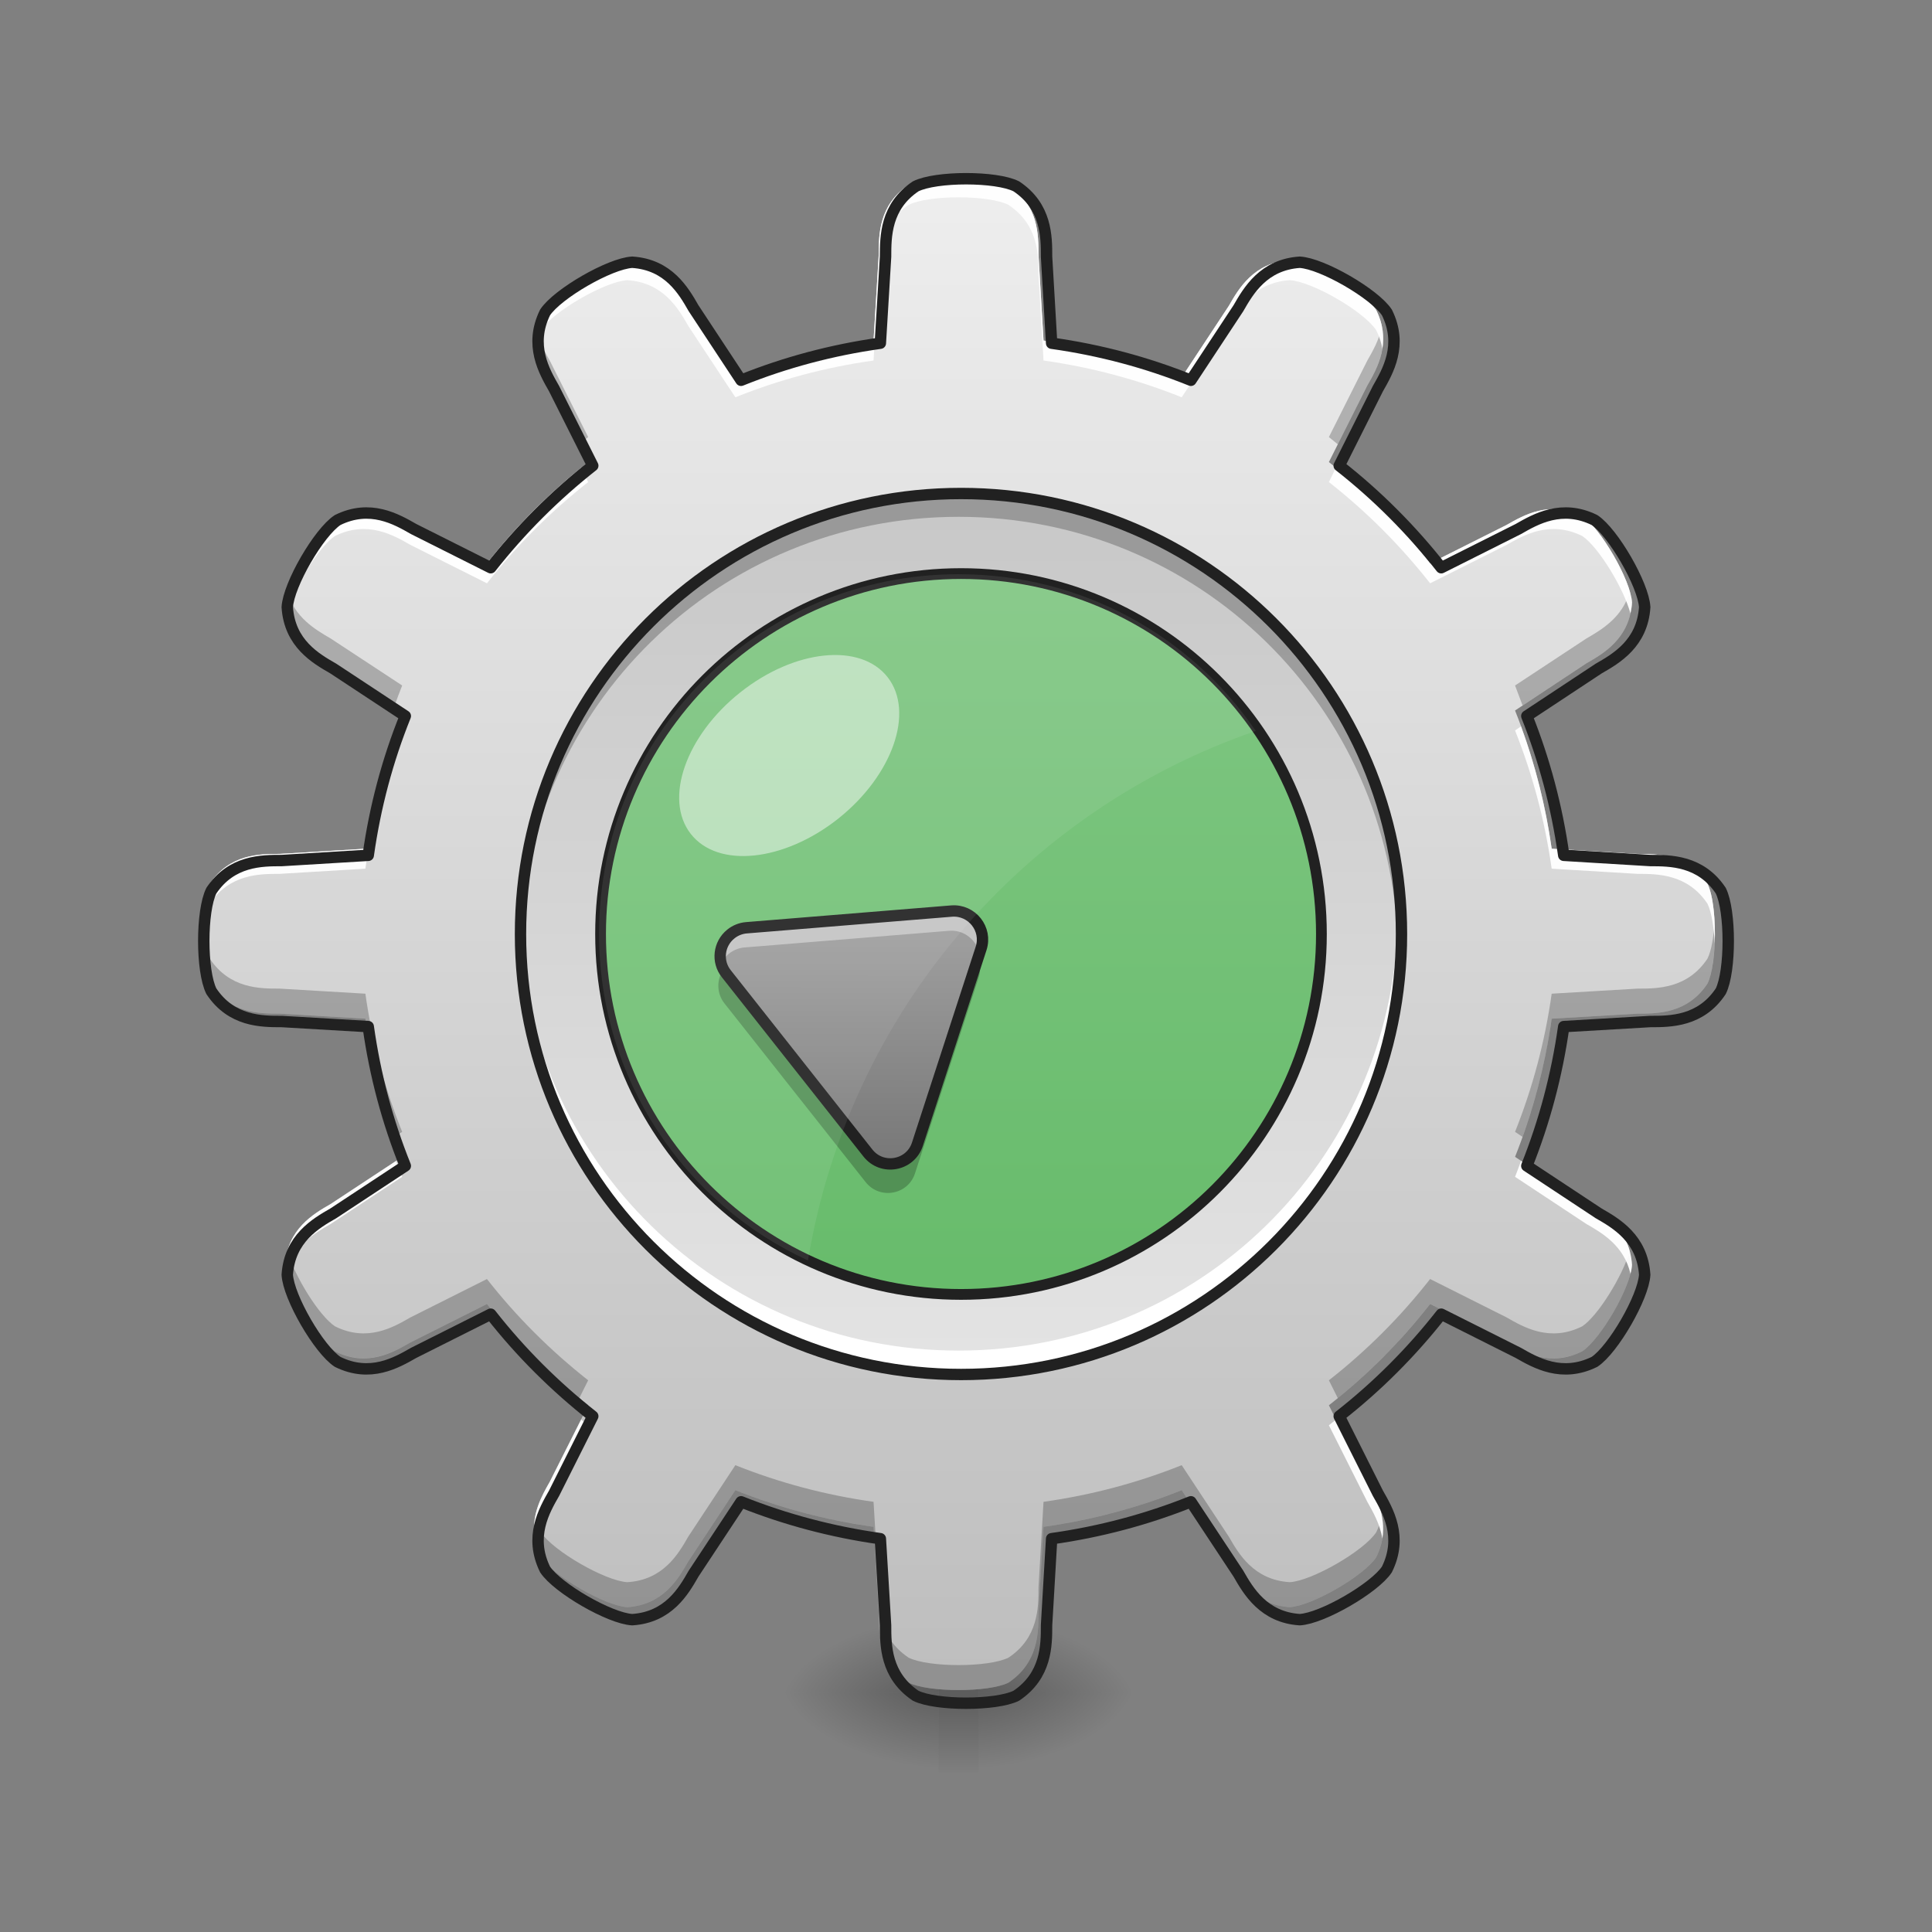 <?xml version="1.0" encoding="UTF-8"?>
<svg xmlns="http://www.w3.org/2000/svg" xmlns:xlink="http://www.w3.org/1999/xlink" width="48px" height="48px" viewBox="0 0 48 48" version="1.1">
<rect x="0" y="0" width="48" height="48" fill="#808080" stroke="none"/>
<defs>
<radialGradient id="radial0" gradientUnits="userSpaceOnUse" cx="450.909" cy="189.579" fx="450.909" fy="189.579" r="21.167" gradientTransform="matrix(0,-0.117,-0.211,-0,63.808,95.393)">
<stop offset="0" style="stop-color:rgb(0%,0%,0%);stop-opacity:0.314;"/>
<stop offset="0.222" style="stop-color:rgb(0%,0%,0%);stop-opacity:0.275;"/>
<stop offset="1" style="stop-color:rgb(0%,0%,0%);stop-opacity:0;"/>
</radialGradient>
<radialGradient id="radial1" gradientUnits="userSpaceOnUse" cx="450.909" cy="189.579" fx="450.909" fy="189.579" r="21.167" gradientTransform="matrix(-0,0.117,0.211,0,-16.178,-11.291)">
<stop offset="0" style="stop-color:rgb(0%,0%,0%);stop-opacity:0.314;"/>
<stop offset="0.222" style="stop-color:rgb(0%,0%,0%);stop-opacity:0.275;"/>
<stop offset="1" style="stop-color:rgb(0%,0%,0%);stop-opacity:0;"/>
</radialGradient>
<radialGradient id="radial2" gradientUnits="userSpaceOnUse" cx="450.909" cy="189.579" fx="450.909" fy="189.579" r="21.167" gradientTransform="matrix(-0,-0.117,0.211,-0,-16.178,95.393)">
<stop offset="0" style="stop-color:rgb(0%,0%,0%);stop-opacity:0.314;"/>
<stop offset="0.222" style="stop-color:rgb(0%,0%,0%);stop-opacity:0.275;"/>
<stop offset="1" style="stop-color:rgb(0%,0%,0%);stop-opacity:0;"/>
</radialGradient>
<radialGradient id="radial3" gradientUnits="userSpaceOnUse" cx="450.909" cy="189.579" fx="450.909" fy="189.579" r="21.167" gradientTransform="matrix(0,0.117,-0.211,0,63.808,-11.291)">
<stop offset="0" style="stop-color:rgb(0%,0%,0%);stop-opacity:0.314;"/>
<stop offset="0.222" style="stop-color:rgb(0%,0%,0%);stop-opacity:0.275;"/>
<stop offset="1" style="stop-color:rgb(0%,0%,0%);stop-opacity:0;"/>
</radialGradient>
<linearGradient id="linear0" gradientUnits="userSpaceOnUse" x1="255.323" y1="233.5" x2="255.323" y2="254.667" gradientTransform="matrix(0.02,0,0,0.094,18.698,20.158)">
<stop offset="0" style="stop-color:rgb(0%,0%,0%);stop-opacity:0.275;"/>
<stop offset="1" style="stop-color:rgb(0%,0%,0%);stop-opacity:0;"/>
</linearGradient>
<linearGradient id="linear1" gradientUnits="userSpaceOnUse" x1="960" y1="1695.118" x2="960" y2="175.118" gradientTransform="matrix(0.025,0,0,0.025,0,0)">
<stop offset="0" style="stop-color:rgb(74.118%,74.118%,74.118%);stop-opacity:1;"/>
<stop offset="1" style="stop-color:rgb(93.333%,93.333%,93.333%);stop-opacity:1;"/>
</linearGradient>
<linearGradient id="linear2" gradientUnits="userSpaceOnUse" x1="254" y1="-168.667" x2="254" y2="233.5" gradientTransform="matrix(0.094,0,0,0.094,0,20.158)">
<stop offset="0" style="stop-color:rgb(74.118%,74.118%,74.118%);stop-opacity:1;"/>
<stop offset="1" style="stop-color:rgb(93.333%,93.333%,93.333%);stop-opacity:1;"/>
</linearGradient>
<linearGradient id="linear3" gradientUnits="userSpaceOnUse" x1="254" y1="148.833" x2="254" y2="-84" gradientTransform="matrix(0.9,0,0,0.9,25.4,3.242)">
<stop offset="0" style="stop-color:rgb(40%,73.333%,41.569%);stop-opacity:1;"/>
<stop offset="1" style="stop-color:rgb(50.588%,78.039%,51.765%);stop-opacity:1;"/>
</linearGradient>
<linearGradient id="linear4" gradientUnits="userSpaceOnUse" x1="127.917" y1="100.419" x2="210.751" y2="-4.384" gradientTransform="matrix(0.052,-0.041,0.041,0.052,8.974,32.164)">
<stop offset="0" style="stop-color:rgb(38.039%,38.039%,38.039%);stop-opacity:1;"/>
<stop offset="1" style="stop-color:rgb(61.961%,61.961%,61.961%);stop-opacity:1;"/>
</linearGradient>
</defs>
<g id="surface1">
<path style=" stroke:none;fill-rule:nonzero;fill:url(#radial0);" d="M 24.312 42.051 L 28.281 42.051 L 28.281 40.066 L 24.312 40.066 Z M 24.312 42.051 "/>
<path style=" stroke:none;fill-rule:nonzero;fill:url(#radial1);" d="M 23.32 42.051 L 19.348 42.051 L 19.348 44.035 L 23.32 44.035 Z M 23.32 42.051 "/>
<path style=" stroke:none;fill-rule:nonzero;fill:url(#radial2);" d="M 23.32 42.051 L 19.348 42.051 L 19.348 40.066 L 23.32 40.066 Z M 23.32 42.051 "/>
<path style=" stroke:none;fill-rule:nonzero;fill:url(#radial3);" d="M 24.312 42.051 L 28.281 42.051 L 28.281 44.035 L 24.312 44.035 Z M 24.312 42.051 "/>
<path style=" stroke:none;fill-rule:nonzero;fill:url(#linear0);" d="M 23.32 41.555 L 24.312 41.555 L 24.312 44.035 L 23.32 44.035 Z M 23.32 41.555 "/>
<path style=" stroke:none;fill-rule:nonzero;fill:url(#linear1);" d="M 23.816 4.406 C 23.32 4.406 22.824 4.469 22.574 4.594 C 21.832 5.09 21.832 5.832 21.832 6.328 L 21.703 8.461 C 20.508 8.629 19.355 8.938 18.27 9.375 L 17.098 7.598 C 16.852 7.168 16.48 6.523 15.586 6.465 C 15.031 6.496 13.742 7.242 13.438 7.703 C 13.043 8.508 13.414 9.152 13.66 9.582 L 14.613 11.48 C 13.68 12.215 12.832 13.062 12.098 13.996 L 10.199 13.043 C 9.77 12.797 9.125 12.426 8.324 12.82 C 7.859 13.125 7.113 14.414 7.082 14.969 C 7.141 15.863 7.785 16.234 8.215 16.48 L 9.992 17.652 C 9.555 18.738 9.246 19.891 9.078 21.086 L 6.945 21.215 C 6.449 21.215 5.707 21.215 5.211 21.957 C 4.961 22.453 4.961 23.941 5.211 24.438 C 5.707 25.184 6.449 25.184 6.945 25.184 L 9.078 25.309 C 9.246 26.504 9.555 27.656 9.992 28.742 L 8.215 29.914 C 7.785 30.16 7.141 30.535 7.082 31.426 C 7.113 31.98 7.859 33.27 8.324 33.574 C 9.125 33.973 9.77 33.598 10.199 33.352 L 12.098 32.398 C 12.832 33.336 13.68 34.18 14.613 34.914 L 13.66 36.812 C 13.414 37.242 13.043 37.887 13.438 38.691 C 13.742 39.152 15.031 39.898 15.586 39.93 C 16.48 39.871 16.852 39.227 17.098 38.797 L 18.27 37.023 C 19.355 37.457 20.508 37.766 21.703 37.934 L 21.832 40.066 C 21.832 40.562 21.832 41.305 22.574 41.805 C 23.07 42.051 24.559 42.051 25.055 41.805 C 25.801 41.305 25.801 40.562 25.801 40.066 L 25.926 37.934 C 27.121 37.766 28.273 37.457 29.359 37.023 L 30.531 38.797 C 30.777 39.227 31.152 39.871 32.043 39.93 C 32.598 39.898 33.887 39.152 34.191 38.691 C 34.59 37.887 34.215 37.242 33.969 36.812 L 33.016 34.914 C 33.953 34.18 34.797 33.336 35.531 32.398 L 37.43 33.352 C 37.859 33.598 38.504 33.973 39.309 33.574 C 39.77 33.27 40.516 31.98 40.547 31.426 C 40.488 30.535 39.844 30.16 39.414 29.914 L 37.641 28.742 C 38.074 27.656 38.383 26.504 38.551 25.309 L 40.684 25.184 C 41.18 25.184 41.926 25.184 42.422 24.438 C 42.668 23.941 42.668 22.453 42.422 21.957 C 41.926 21.215 41.18 21.215 40.684 21.215 L 38.551 21.086 C 38.383 19.891 38.074 18.738 37.641 17.652 L 39.414 16.48 C 39.844 16.234 40.488 15.863 40.547 14.969 C 40.516 14.414 39.77 13.125 39.309 12.82 C 38.504 12.426 37.859 12.797 37.43 13.043 L 35.531 13.996 C 34.797 13.062 33.953 12.215 33.016 11.48 L 33.969 9.582 C 34.215 9.152 34.59 8.508 34.191 7.703 C 33.887 7.242 32.598 6.496 32.043 6.465 C 31.152 6.523 30.777 7.168 30.531 7.598 L 29.359 9.375 C 28.273 8.938 27.121 8.629 25.926 8.461 L 25.801 6.328 C 25.801 5.832 25.801 5.09 25.055 4.594 C 24.809 4.469 24.312 4.406 23.816 4.406 Z M 23.816 4.406 "/>
<path style=" stroke:none;fill-rule:nonzero;fill:url(#linear2);" d="M 23.816 12.281 C 29.844 12.281 34.73 17.168 34.73 23.199 C 34.73 29.227 29.844 34.113 23.816 34.113 C 17.785 34.113 12.898 29.227 12.898 23.199 C 12.898 17.168 17.785 12.281 23.816 12.281 Z M 23.816 12.281 "/>
<path style="fill-rule:nonzero;fill:url(#linear3);stroke-width:2.842;stroke-linecap:round;stroke-linejoin:round;stroke:rgb(12.941%,12.941%,12.941%);stroke-opacity:1;stroke-miterlimit:4;" d="M 254.017 -62.848 C 306.596 -62.848 349.258 -20.185 349.258 32.435 C 349.258 85.013 306.596 127.676 254.017 127.676 C 201.397 127.676 158.735 85.013 158.735 32.435 C 158.735 -20.185 201.397 -62.848 254.017 -62.848 Z M 254.017 -62.848 " transform="matrix(0.094,0,0,0.094,0,20.158)"/>
<path style=" stroke:none;fill-rule:nonzero;fill:url(#linear4);" d="M 18.109 23.199 C 17.809 23.441 17.758 23.883 18 24.184 L 21.508 28.625 C 21.859 29.07 22.562 28.941 22.734 28.406 L 24.312 23.555 C 24.469 23.074 24.086 22.59 23.582 22.629 L 18.496 23.043 C 18.355 23.055 18.219 23.109 18.109 23.199 Z M 18.109 23.199 "/>
<path style=" stroke:none;fill-rule:nonzero;fill:rgb(100%,100%,100%);fill-opacity:0.471;" d="M 18.391 17.203 C 19.742 16.129 21.383 15.961 22.055 16.828 C 22.727 17.691 22.176 19.266 20.824 20.34 C 19.473 21.41 17.832 21.582 17.16 20.715 C 16.488 19.852 17.039 18.277 18.391 17.203 Z M 18.391 17.203 "/>
<path style=" stroke:none;fill-rule:nonzero;fill:rgb(0%,0%,0%);fill-opacity:0.235;" d="M 13.297 8.109 C 13.168 8.723 13.457 9.227 13.66 9.582 L 14.391 11.039 C 14.465 10.977 14.539 10.918 14.613 10.859 L 13.66 8.961 C 13.531 8.734 13.367 8.445 13.297 8.109 Z M 34.332 8.109 C 34.266 8.449 34.098 8.734 33.969 8.961 L 33.016 10.859 C 33.09 10.918 33.164 10.977 33.238 11.039 L 33.969 9.582 C 34.172 9.227 34.461 8.727 34.332 8.109 Z M 7.137 14.691 C 7.105 14.793 7.086 14.891 7.082 14.969 C 7.141 15.863 7.785 16.234 8.215 16.48 L 9.805 17.527 C 9.863 17.363 9.926 17.195 9.992 17.031 L 8.215 15.863 C 7.844 15.648 7.312 15.34 7.137 14.691 Z M 40.492 14.691 C 40.316 15.34 39.785 15.648 39.414 15.863 L 37.641 17.031 C 37.703 17.195 37.766 17.363 37.828 17.527 L 39.414 16.48 C 39.844 16.234 40.488 15.863 40.547 14.969 C 40.543 14.891 40.523 14.793 40.492 14.691 Z M 5.031 22.887 C 5 23.473 5.059 24.137 5.211 24.438 C 5.707 25.184 6.449 25.184 6.945 25.184 L 9.078 25.309 C 9.223 26.324 9.465 27.309 9.805 28.246 L 9.992 28.121 C 9.555 27.035 9.246 25.887 9.078 24.688 L 6.945 24.562 C 6.449 24.562 5.707 24.562 5.211 23.816 C 5.113 23.621 5.051 23.27 5.031 22.887 Z M 42.598 22.887 C 42.578 23.27 42.52 23.621 42.422 23.816 C 41.926 24.562 41.18 24.562 40.684 24.562 L 38.551 24.688 C 38.383 25.887 38.074 27.035 37.641 28.121 L 37.828 28.246 C 38.164 27.309 38.41 26.324 38.551 25.309 L 40.684 25.184 C 41.18 25.184 41.926 25.184 42.422 24.438 C 42.57 24.137 42.629 23.473 42.598 22.887 Z M 7.137 31.086 C 7.109 31.191 7.09 31.301 7.082 31.426 C 7.113 31.98 7.859 33.27 8.324 33.574 C 9.125 33.969 9.77 33.598 10.199 33.352 L 12.098 32.398 C 12.773 33.262 13.543 34.043 14.391 34.738 L 14.613 34.293 C 13.68 33.559 12.832 32.715 12.098 31.777 L 10.199 32.73 C 9.77 32.977 9.125 33.352 8.324 32.953 C 7.926 32.691 7.324 31.711 7.137 31.086 Z M 40.492 31.086 C 40.305 31.711 39.703 32.691 39.309 32.953 C 38.504 33.352 37.859 32.977 37.43 32.73 L 35.531 31.777 C 34.797 32.715 33.953 33.559 33.016 34.293 L 33.238 34.738 C 34.086 34.043 34.855 33.262 35.531 32.398 L 37.43 33.352 C 37.859 33.598 38.504 33.969 39.309 33.574 C 39.77 33.27 40.516 31.98 40.547 31.426 C 40.539 31.301 40.52 31.191 40.492 31.086 Z M 18.27 36.402 L 17.098 38.18 C 16.852 38.609 16.48 39.254 15.586 39.309 C 15.031 39.277 13.742 38.531 13.438 38.07 C 13.367 37.93 13.324 37.797 13.297 37.664 C 13.234 37.969 13.25 38.312 13.438 38.691 C 13.742 39.152 15.031 39.898 15.586 39.93 C 16.48 39.871 16.852 39.227 17.098 38.797 L 18.27 37.023 C 19.355 37.457 20.508 37.766 21.703 37.934 L 21.832 40.066 C 21.832 40.562 21.832 41.305 22.574 41.805 C 23.07 42.051 24.559 42.051 25.055 41.805 C 25.801 41.305 25.801 40.562 25.801 40.066 L 25.926 37.934 C 27.121 37.766 28.273 37.457 29.359 37.023 L 30.531 38.797 C 30.777 39.227 31.152 39.871 32.043 39.93 C 32.598 39.898 33.887 39.152 34.191 38.691 C 34.379 38.312 34.395 37.969 34.332 37.664 C 34.305 37.797 34.262 37.93 34.191 38.07 C 33.887 38.531 32.598 39.277 32.043 39.309 C 31.152 39.254 30.777 38.609 30.531 38.18 L 29.359 36.402 C 28.273 36.836 27.121 37.145 25.926 37.312 L 25.801 39.445 C 25.801 39.941 25.801 40.688 25.055 41.184 C 24.559 41.43 23.07 41.43 22.574 41.184 C 21.832 40.688 21.832 39.941 21.832 39.445 L 21.703 37.312 C 20.508 37.145 19.355 36.836 18.27 36.402 Z M 18.27 36.402 "/>
<path style=" stroke:none;fill-rule:nonzero;fill:rgb(100%,100%,100%);fill-opacity:0.952;" d="M 23.816 4.406 C 23.32 4.406 22.824 4.469 22.574 4.594 C 21.832 5.09 21.832 5.832 21.832 6.328 L 21.703 8.461 C 20.508 8.629 19.355 8.938 18.27 9.375 L 17.098 7.598 C 16.852 7.168 16.48 6.523 15.586 6.465 C 15.031 6.496 13.742 7.242 13.438 7.703 C 13.262 8.059 13.238 8.379 13.285 8.668 C 13.309 8.52 13.359 8.363 13.438 8.203 C 13.742 7.738 15.031 6.992 15.586 6.961 C 16.48 7.02 16.852 7.664 17.098 8.094 L 18.27 9.871 C 19.355 9.434 20.508 9.125 21.703 8.957 L 21.832 6.824 C 21.832 6.328 21.832 5.586 22.574 5.09 C 22.824 4.965 23.32 4.902 23.816 4.902 C 24.312 4.902 24.809 4.965 25.055 5.09 C 25.801 5.586 25.801 6.328 25.801 6.824 L 25.926 8.957 C 27.121 9.125 28.273 9.434 29.359 9.871 L 30.531 8.094 C 30.777 7.664 31.152 7.02 32.043 6.961 C 32.598 6.992 33.887 7.738 34.191 8.203 C 34.273 8.363 34.32 8.52 34.344 8.668 C 34.391 8.379 34.367 8.059 34.191 7.703 C 33.887 7.242 32.598 6.496 32.043 6.465 C 31.152 6.523 30.777 7.168 30.531 7.598 L 29.359 9.375 C 28.273 8.938 27.121 8.629 25.926 8.461 L 25.801 6.328 C 25.801 5.832 25.801 5.09 25.055 4.594 C 24.809 4.469 24.312 4.406 23.816 4.406 Z M 14.438 11.621 C 13.57 12.324 12.785 13.121 12.098 13.996 L 10.199 13.043 C 9.77 12.797 9.125 12.426 8.324 12.82 C 7.859 13.125 7.113 14.414 7.082 14.969 C 7.09 15.066 7.102 15.156 7.121 15.242 C 7.285 14.625 7.914 13.586 8.324 13.316 C 9.125 12.922 9.77 13.293 10.199 13.539 L 12.098 14.492 C 12.832 13.559 13.68 12.711 14.613 11.977 Z M 33.191 11.621 L 33.016 11.977 C 33.953 12.711 34.797 13.559 35.531 14.492 L 37.43 13.539 C 37.859 13.293 38.504 12.922 39.309 13.316 C 39.715 13.586 40.344 14.625 40.508 15.242 C 40.527 15.156 40.543 15.066 40.547 14.969 C 40.516 14.414 39.77 13.125 39.309 12.82 C 38.504 12.426 37.859 12.797 37.43 13.043 L 35.531 13.996 C 34.844 13.121 34.059 12.324 33.191 11.621 Z M 9.84 18.047 C 9.484 19.016 9.227 20.035 9.078 21.086 L 6.945 21.215 C 6.449 21.215 5.707 21.215 5.211 21.957 C 5.066 22.246 5.004 22.875 5.027 23.445 C 5.047 23.039 5.105 22.66 5.211 22.453 C 5.707 21.711 6.449 21.711 6.945 21.711 L 9.078 21.582 C 9.246 20.387 9.555 19.234 9.992 18.148 Z M 37.789 18.047 L 37.641 18.148 C 38.074 19.234 38.383 20.387 38.551 21.582 L 40.684 21.711 C 41.18 21.711 41.926 21.711 42.422 22.453 C 42.523 22.66 42.582 23.039 42.602 23.445 C 42.625 22.875 42.566 22.246 42.422 21.957 C 41.926 21.215 41.18 21.215 40.684 21.215 L 38.551 21.086 C 38.402 20.035 38.145 19.016 37.789 18.047 Z M 9.84 28.844 L 8.215 29.914 C 7.785 30.16 7.141 30.535 7.082 31.426 C 7.086 31.492 7.102 31.566 7.121 31.648 C 7.277 30.949 7.832 30.629 8.215 30.41 L 9.992 29.238 C 9.938 29.109 9.887 28.977 9.84 28.844 Z M 37.789 28.844 C 37.742 28.977 37.691 29.109 37.641 29.238 L 39.414 30.41 C 39.797 30.629 40.352 30.949 40.508 31.648 C 40.531 31.566 40.543 31.492 40.547 31.426 C 40.488 30.535 39.844 30.16 39.414 29.914 Z M 14.438 35.27 L 13.66 36.812 C 13.465 37.156 13.188 37.637 13.285 38.227 C 13.344 37.859 13.523 37.551 13.66 37.309 L 14.613 35.41 C 14.555 35.363 14.496 35.316 14.438 35.27 Z M 33.191 35.27 C 33.133 35.316 33.074 35.363 33.016 35.41 L 33.969 37.309 C 34.105 37.551 34.285 37.859 34.344 38.227 C 34.441 37.637 34.164 37.156 33.969 36.812 Z M 33.191 35.27 "/>
<path style="fill:none;stroke-width:11.339;stroke-linecap:round;stroke-linejoin:round;stroke:rgb(12.941%,12.941%,12.941%);stroke-opacity:1;stroke-miterlimit:4;" d="M 960.066 177.621 C 940.068 177.621 920.07 180.14 909.992 185.179 C 880.073 205.177 880.073 235.096 880.073 255.094 L 874.877 341.07 C 826.693 347.841 780.24 360.281 736.465 377.917 L 689.226 306.27 C 679.305 288.949 664.346 262.967 628.286 260.605 C 605.926 261.865 553.963 291.941 541.681 310.522 C 525.777 342.959 540.736 368.941 550.656 386.262 L 589.078 462.79 C 551.443 492.394 517.273 526.564 487.67 564.198 L 411.142 525.777 C 393.821 515.856 367.839 500.897 335.559 516.801 C 316.82 529.083 286.744 581.047 285.485 603.407 C 287.847 639.467 313.828 654.426 331.149 664.346 L 402.796 711.586 C 385.16 755.361 372.72 801.813 365.949 849.998 L 279.973 855.194 C 259.975 855.194 230.057 855.194 210.059 885.112 C 199.981 905.11 199.981 965.105 210.059 985.103 C 230.057 1015.179 259.975 1015.179 279.973 1015.179 L 365.949 1020.218 C 372.72 1068.402 385.16 1114.854 402.796 1158.63 L 331.149 1205.869 C 313.828 1215.789 287.847 1230.906 285.485 1266.808 C 286.744 1289.168 316.82 1341.132 335.559 1353.414 C 367.839 1369.318 393.821 1354.359 411.142 1344.439 L 487.67 1306.017 C 517.273 1343.809 551.443 1377.821 589.078 1407.425 L 550.656 1483.953 C 540.736 1501.274 525.777 1527.256 541.681 1559.694 C 553.963 1578.275 605.926 1608.35 628.286 1609.61 C 664.346 1607.248 679.305 1581.266 689.226 1563.945 L 736.465 1492.456 C 780.24 1509.935 826.693 1522.374 874.877 1529.145 L 880.073 1615.121 C 880.073 1635.12 880.073 1665.038 909.992 1685.193 C 929.99 1695.114 989.984 1695.114 1009.982 1685.193 C 1040.058 1665.038 1040.058 1635.12 1040.058 1615.121 L 1045.097 1529.145 C 1093.281 1522.374 1139.734 1509.935 1183.509 1492.456 L 1230.749 1563.945 C 1240.669 1581.266 1255.786 1607.248 1291.688 1609.61 C 1314.048 1608.35 1366.011 1578.275 1378.294 1559.694 C 1394.355 1527.256 1379.238 1501.274 1369.318 1483.953 L 1330.897 1407.425 C 1368.688 1377.821 1402.701 1343.809 1432.304 1306.017 L 1508.832 1344.439 C 1526.154 1354.359 1552.135 1369.318 1584.573 1353.414 C 1603.154 1341.132 1633.23 1289.168 1634.49 1266.808 C 1632.128 1230.906 1606.146 1215.789 1588.825 1205.869 L 1517.335 1158.63 C 1534.814 1114.854 1547.254 1068.402 1554.025 1020.218 L 1640.001 1015.179 C 1659.999 1015.179 1690.075 1015.179 1710.073 985.103 C 1719.993 965.105 1719.993 905.11 1710.073 885.112 C 1690.075 855.194 1659.999 855.194 1640.001 855.194 L 1554.025 849.998 C 1547.254 801.813 1534.814 755.361 1517.335 711.586 L 1588.825 664.346 C 1606.146 654.426 1632.128 639.467 1634.49 603.407 C 1633.23 581.047 1603.154 529.083 1584.573 516.801 C 1552.135 500.897 1526.154 515.856 1508.832 525.777 L 1432.304 564.198 C 1402.701 526.564 1368.688 492.394 1330.897 462.79 L 1369.318 386.262 C 1379.238 368.941 1394.355 342.959 1378.294 310.522 C 1366.011 291.941 1314.048 261.865 1291.688 260.605 C 1255.786 262.967 1240.669 288.949 1230.749 306.27 L 1183.509 377.917 C 1139.734 360.281 1093.281 347.841 1045.097 341.07 L 1040.058 255.094 C 1040.058 235.096 1040.058 205.177 1009.982 185.179 C 1000.062 180.14 980.064 177.621 960.066 177.621 Z M 960.066 177.621 " transform="matrix(0.025,0,0,0.025,0,0)"/>
<path style=" stroke:none;fill-rule:nonzero;fill:rgb(0%,0%,0%);fill-opacity:0.235;" d="M 23.816 12.281 C 17.77 12.281 12.898 17.152 12.898 23.199 C 12.898 23.289 12.902 23.383 12.902 23.477 C 13.051 17.559 17.859 12.84 23.816 12.84 C 29.77 12.84 34.578 17.559 34.727 23.477 C 34.73 23.383 34.73 23.289 34.73 23.199 C 34.73 17.152 29.863 12.281 23.816 12.281 Z M 23.816 12.281 "/>
<path style=" stroke:none;fill-rule:nonzero;fill:rgb(100%,100%,100%);fill-opacity:1;" d="M 23.816 34.113 C 17.77 34.113 12.898 29.246 12.898 23.199 C 12.898 23.105 12.902 23.012 12.902 22.918 C 13.051 28.836 17.859 33.555 23.816 33.555 C 29.77 33.555 34.578 28.836 34.727 22.918 C 34.73 23.012 34.73 23.105 34.73 23.199 C 34.73 29.246 29.863 34.113 23.816 34.113 Z M 23.816 34.113 "/>
<path style="fill:none;stroke-width:3;stroke-linecap:round;stroke-linejoin:round;stroke:rgb(12.941%,12.941%,12.941%);stroke-opacity:1;stroke-miterlimit:4;" d="M 254.017 -84.013 C 318.303 -84.013 370.423 -31.892 370.423 32.435 C 370.423 96.72 318.303 148.84 254.017 148.84 C 189.69 148.84 137.57 96.72 137.57 32.435 C 137.57 -31.892 189.69 -84.013 254.017 -84.013 Z M 254.017 -84.013 " transform="matrix(0.094,0,0,0.094,0,20.158)"/>
<path style=" stroke:none;fill-rule:nonzero;fill:rgb(100%,100%,100%);fill-opacity:0.392;" d="M 23.629 22.629 C 23.613 22.629 23.598 22.629 23.582 22.629 L 18.496 23.043 C 18.355 23.055 18.219 23.109 18.109 23.199 C 17.867 23.395 17.789 23.719 17.891 23.996 C 17.934 23.879 18.008 23.777 18.109 23.695 C 18.219 23.605 18.355 23.551 18.496 23.539 L 23.582 23.125 C 23.914 23.098 24.195 23.305 24.301 23.582 L 24.312 23.555 C 24.461 23.09 24.109 22.621 23.629 22.629 Z M 23.629 22.629 "/>
<path style=" stroke:none;fill-rule:nonzero;fill:rgb(0%,0%,0%);fill-opacity:0.235;" d="M 24.254 23.73 L 22.734 28.406 C 22.562 28.941 21.859 29.07 21.508 28.625 L 18 24.184 C 17.984 24.164 17.969 24.141 17.953 24.117 C 17.801 24.363 17.809 24.691 18 24.93 L 21.508 29.371 C 21.859 29.812 22.562 29.688 22.734 29.148 L 24.312 24.297 C 24.379 24.098 24.348 23.895 24.254 23.73 Z M 24.254 23.73 "/>
<path style="fill:none;stroke-width:3;stroke-linecap:round;stroke-linejoin:round;stroke:rgb(12.941%,12.941%,12.941%);stroke-opacity:1;stroke-miterlimit:4;" d="M 193.148 32.435 C 189.94 35.018 189.399 39.726 191.982 42.934 L 229.395 90.304 C 233.144 95.054 240.644 93.679 242.477 87.971 L 259.309 36.226 C 260.975 31.101 256.892 25.935 251.518 26.352 L 197.273 30.768 C 195.773 30.893 194.315 31.476 193.148 32.435 Z M 193.148 32.435 " transform="matrix(0.094,0,0,0.094,0,20.158)"/>
<path style=" stroke:none;fill-rule:nonzero;fill:rgb(100%,100%,100%);fill-opacity:0.078;" d="M 23.816 14.266 C 18.867 14.266 14.883 18.25 14.883 23.199 C 14.883 26.809 17.004 29.906 20.074 31.316 C 21.094 25.156 25.43 20.145 31.199 18.16 C 29.594 15.805 26.891 14.266 23.816 14.266 Z M 23.816 14.266 "/>
</g>
</svg>
